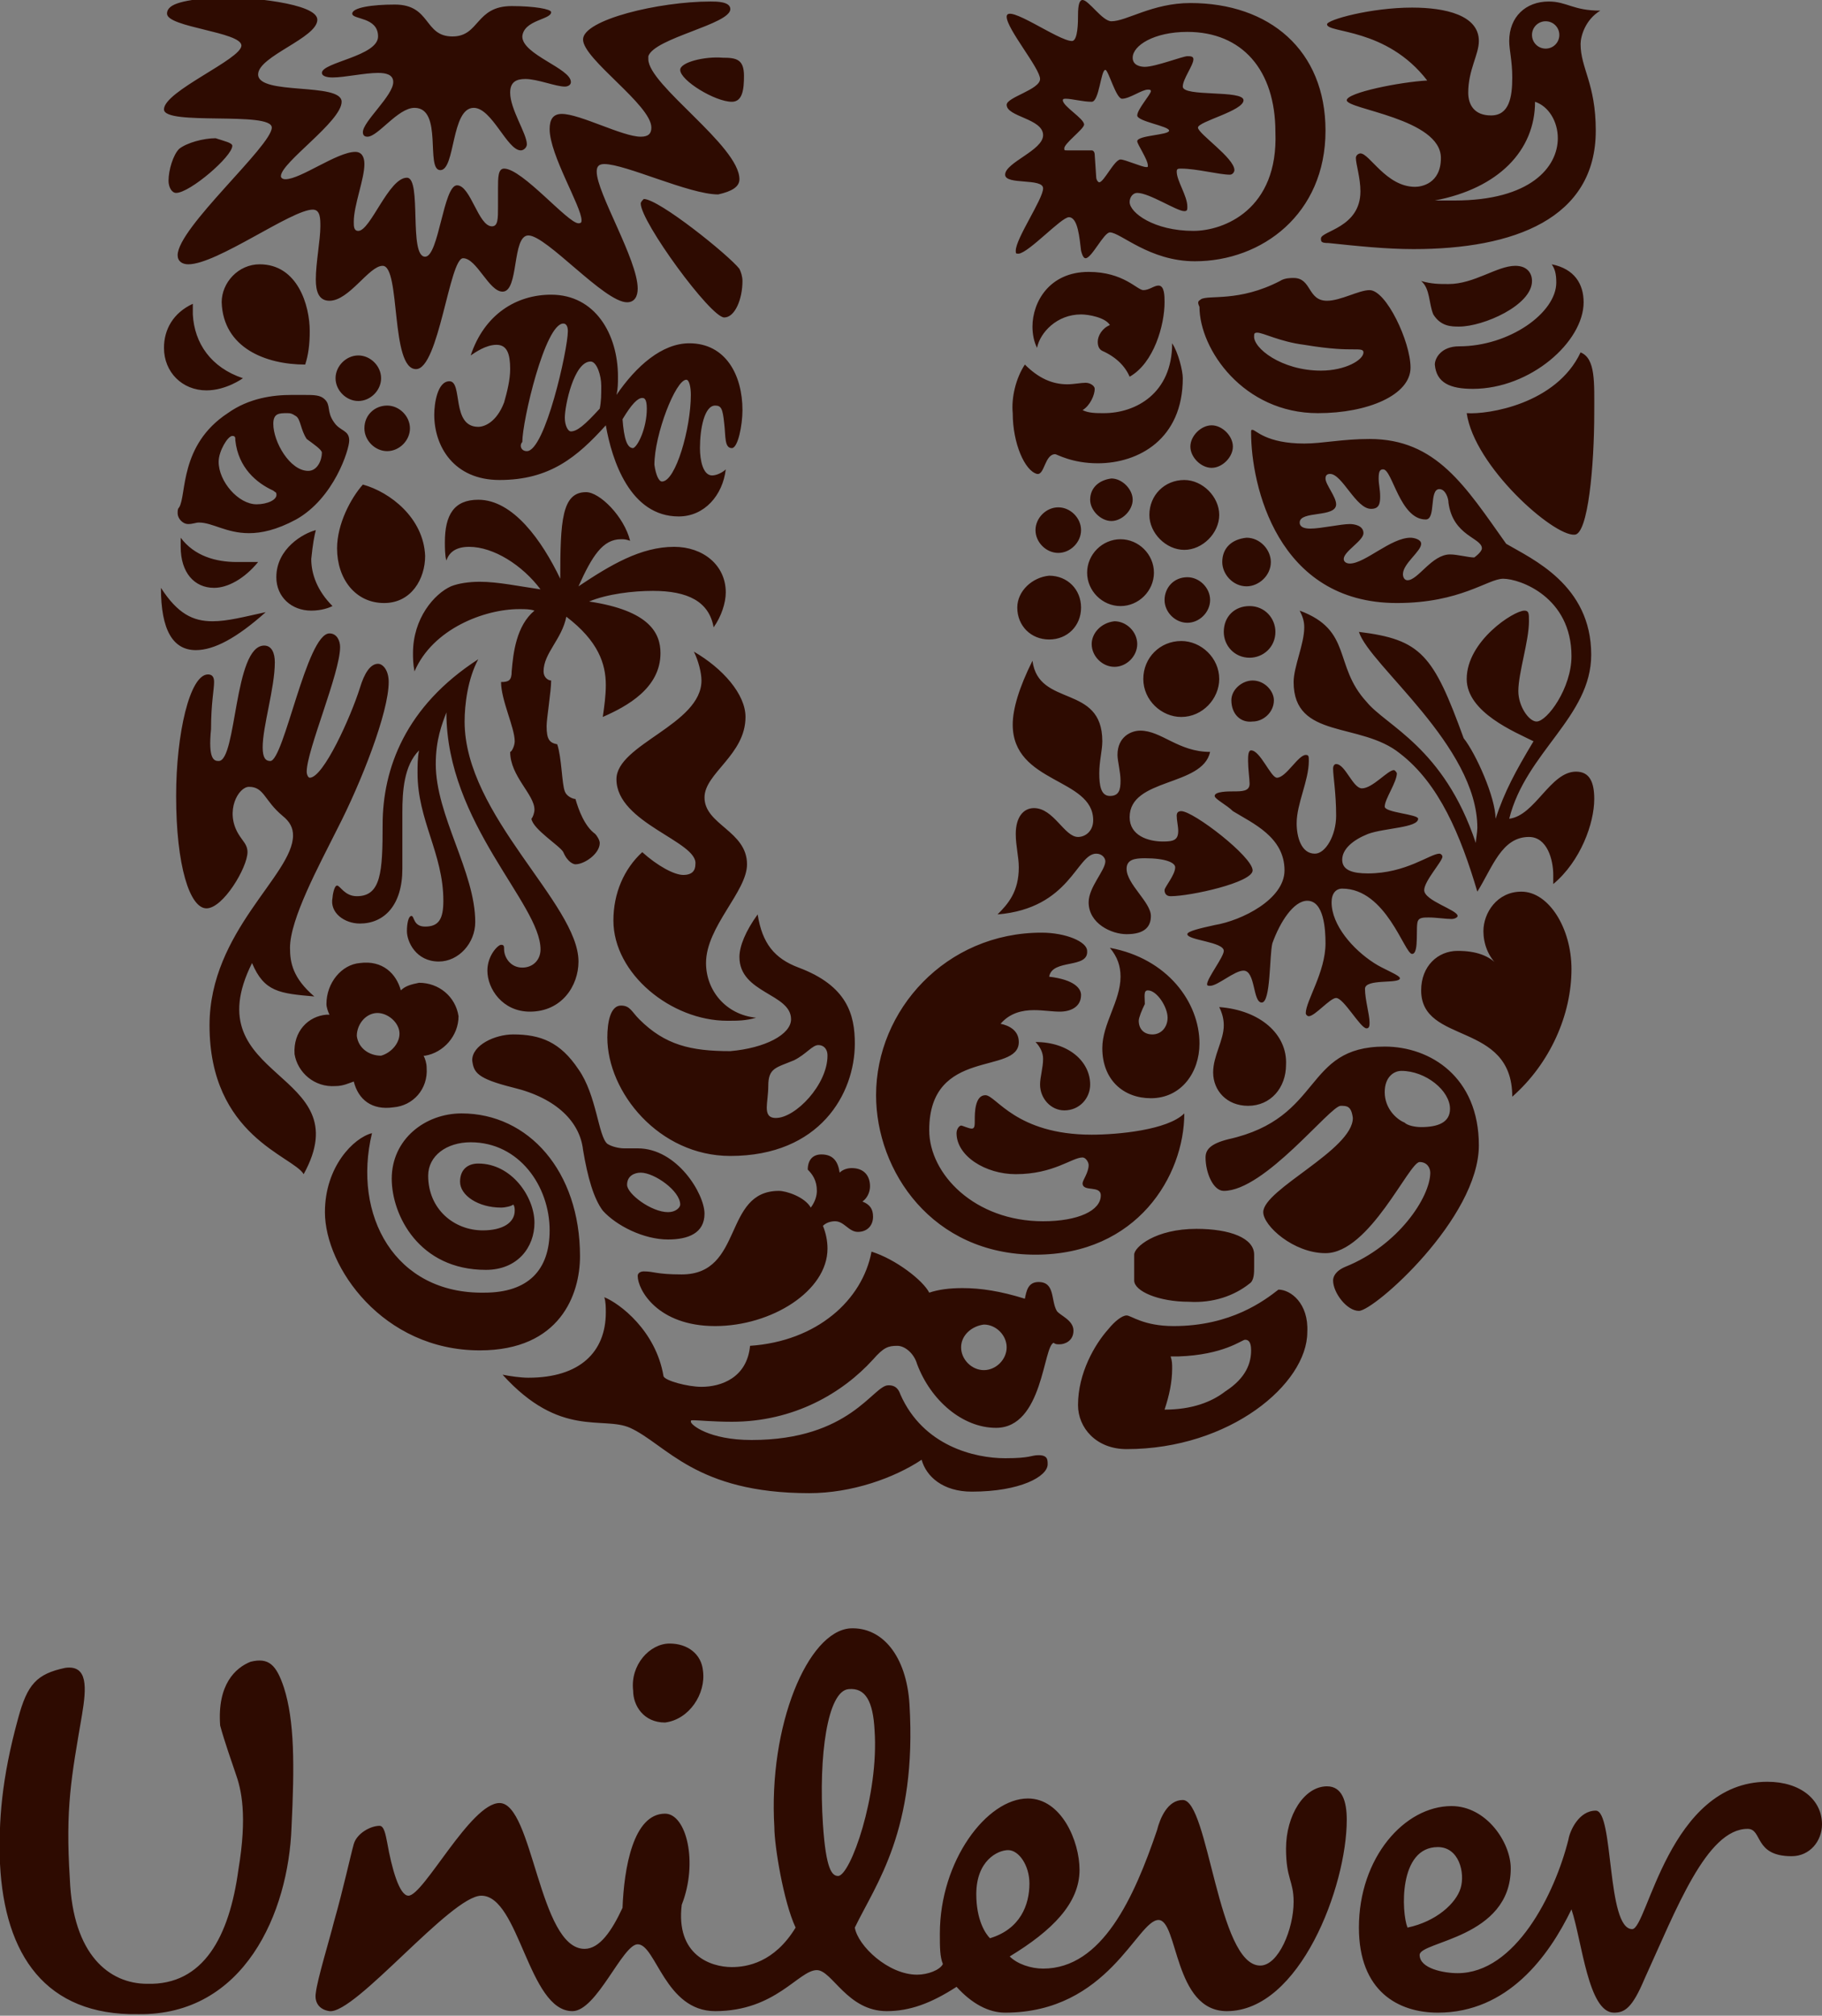 <?xml version="1.0" encoding="utf-8"?>
<!-- Generator: Adobe Illustrator 19.2.0, SVG Export Plug-In . SVG Version: 6.00 Build 0)  -->
<svg version="1.1" id="Слой_1" xmlns="http://www.w3.org/2000/svg" xmlns:xlink="http://www.w3.org/1999/xlink" x="0px" y="0px"
	 viewBox="0 0 120 132.7" style="enable-background:new 0 0 120 132.7;" xml:space="preserve">
<rect x="0" y="0" width="120" height="132.7" fill="#808080" stroke="none"/>
<style type="text/css">
	.st0{fill:#FFFFFF;}
	.st1{fill:#2E0B01;}
	.st2{opacity:0.55;fill:#2E0B01;enable-background:new    ;}
	.st3{opacity:0.2;enable-background:new    ;}
	.st4{fill:#44A3BC;}
	.st5{fill:#CB242D;}
	.st6{fill:#DC5B2B;}
	.st7{opacity:0.5;}
	.st8{fill:#C5CB79;}
	.st9{fill:#E2001A;}
	.st10{fill:#B70718;}
	.st11{fill:#EFB886;}
	.st12{fill:#BBDBE8;}
	.st13{fill:#50542E;}
	.st14{opacity:0.109;fill:#FFFFFF;enable-background:new    ;}
	.st15{opacity:0.5;fill:#CB242D;enable-background:new    ;}
	.st16{opacity:0.6;}
	.st17{fill:#EC9488;}
	.st18{fill:none;stroke:#50542E;stroke-linecap:round;stroke-miterlimit:10;}
	.st19{opacity:0.2;fill:#55721A;enable-background:new    ;}
	.st20{fill:#55721A;}
	.st21{fill:none;stroke:#FFFFFF;stroke-miterlimit:10;}
	.st22{fill:none;stroke:#C5CB79;stroke-width:2;stroke-miterlimit:10;}
	.st23{fill:#CDC09E;}
	.st24{opacity:0.1;fill:#44A3BC;}
	.st25{opacity:0.9;}
	.st26{opacity:0.9;fill:#44A3BC;enable-background:new    ;}
	.st27{opacity:0.109;fill:#44A3BC;enable-background:new    ;}
	.st28{opacity:0.109;fill:#55721A;enable-background:new    ;}
	.st29{opacity:0.4;}
	.st30{opacity:0.9;fill:#55721A;enable-background:new    ;}
	.st31{opacity:0.4;fill:#55721A;}
	.st32{fill:#D95929;}
	.st33{fill:#F68D1A;}
	.st34{fill:#FFC73B;}
	.st35{fill:#FABC14;}
	.st36{fill:#FCAD17;}
	.st37{fill:none;stroke:#FFFFFF;stroke-width:2;stroke-miterlimit:10;}
	.st38{fill:none;stroke:#44A3BC;stroke-width:20;stroke-miterlimit:10;}
	.st39{fill:none;stroke:#44A3BC;stroke-width:20;stroke-linejoin:round;stroke-miterlimit:10;}
	.st40{fill:none;}
	.st41{fill:#3B5998;}
	.st42{fill:none;stroke:#000000;stroke-width:2;stroke-miterlimit:10;}
	.st43{opacity:0.6;fill:#333333;}
</style>
<g>
	<g id="XMLID_557_" class="st7">
		<g id="XMLID_722_">
			<g id="XMLID_723_">
				<g id="XMLID_724_">
					<path id="XMLID_729_" class="st14" d="M26469.2,133.6c0-3.2,0-6.4,0-9.6c0-1.5,0-3.2,0-4.9c0-3.9,0-8.4,0-13.8c0-1.5,0-3,0-4.4
						c0-4,0-7.9,0-11.9c0-5.3,0-10.5,0-15.8c0-3.8,0-7.5,0-11.1c0-3.7,0-7.3,0-10.7c0-6.9,0-13,0-19s0-11.9,0-18.3
						c0-3.1,0-6.3,0-9.7c0-3.6,0-7.2,0-10.9c0-0.8,0,1,0,0.9c0,0.9,0,2.3,0,3.2c0,2.9,0,5.6,0,8.2c0,1.8,0,3.5,0,5.1
						c0,4.2,0,8.1,0,11.9c0,7.7,0,14.8,0,22.8c0,3.1,0,6.3,0,9.6c0,4.2,0,8.6,0,13.2c0,0-65535,22216.5,0,28.2c0-0.9,0-1.9,0-2.8
						c0,6.4,0,13.2,0,18.3c0,1.8,0,3.5,0,5.1c0,4.2,0,8.1,0,11.9c0,0.2,0,2.1,0,2.3C26469.2,131.3,26469.2,133.6,26469.2,133.6
						L26469.2,133.6z"/>
				</g>
			</g>
		</g>
	</g>
</g>
<g>
	<g id="XMLID_1525_" class="st16">
		<g id="XMLID_1556_">
			<g id="XMLID_1557_">
				<g id="XMLID_1558_">
					<path id="XMLID_1561_" class="st14" d="M26469.2,59c0-0.5,0-1.3,0-2.5c0,1.2,0,2.5,0,3.7c0,1.3,0,2.6,0,4c0,0.6,0,1,0,1.2
						c0,2,0,4.4,0,6.4l0,0c0-0.9,0-1.2,0-2.1c0-1.5,0-4.7,0-6.1C26469.2,61.3,26469.2,60.3,26469.2,59c0-1,0-1.8,0-2.5
						c0-0.9,0-1.4,0-1.6c0,0,0,3.5,0,3.7c0,2.4,0,4.7,0,6.4c0,1.7,0,2.7,0,3.6c0,0,0-3.4,0-3.7c0-7.4,0-15,0-23c0,1.2,0,2.5,0,3.7
						c0,3.9,0,7.4,0,10.6c0,2.2,0,5,0,8.4c0,0.1,0-2,0-1.9c0-0.3,0-1.6,0-1.9c0-3.5,0-7,0-10.9c0-1.5,0-3,0-4.7c0-2.3,0-4.9,0-7.7
						c0,1.2,0,2.4,0,3.7c0,1.5,0,2.9,0,4.3c0,2.8,0,5.1,0,7.1c0,0.1,0-1.3,0-1.5c0-0.5,0-1.9,0-2.2c0-8.5,0-16.6,0-24.6
						c0-0.3,0,0.9,0,0.9c0,0.5,0,2.2,0,2.6c0,0-65535,22257.1,0,11.9c0,0,0-3.4,0-3.7c0-3.3,0-6.9,0-10.7c0-3.7,0-7.5,0-11.6v3.6
						c0,2.9,0,3.9,0,6.3c0,2.8,0,4.5,0,6c0-0.1,0-0.2,0-0.4c0-1.5,0-2.9,0-4.4c0-2.2,0-3.6,0-5.1c0,0.1,0,1.8,0,1.9
						c0,0.3,0,1.6,0,1.9c0,1,0,1.9,0,2.9c0-0.1,0-0.3,0-0.4c0-0.6,0-1.4,0-2.5c0-2.2,0-5.4,0-9.7v1.5c0,0.6,0,1.7,0,2.2
						c0,4.1,0,8,0,11.6c0,3.8,0,7.4,0,10.7c0-1.2,0-2.4,0-3.7c0-0.7,0-1.7,0-3.2c0-2.1,0-5,0-8.5V28c0,8,0,16.1,0,24.6
						c0-1.2,0-2.4,0-3.7c0-3,0-6.8,0-11.5c0-0.1,0,1.3,0,1.5c0,0.5,0,1.8,0,2.2c0,4.5,0,8.7,0,12.6c0,3.8,0,7.3,0,10.9
						c0-1.3,0-2.5,0-3.8s0-2.5,0-3.8c0-1.6,0-3.1,0-4.6c0-0.9,0-1.7,0-2.5c0-2.4,0-5.1,0-8.1c0-0.1,0,2,0,1.9c0,0.4,0,1.6,0,1.8
						c0,8,0,15.6,0,23c0-1.2,0-2.5,0-3.7c0-0.9,0-1.9,0-3.6s0-3.9,0-6.4c0,1.2,0,2.5,0,3.7c0,0.7,0,1.7,0,4.2c0,1.6,0,3.3,0,6.2
						c0-1.1,0-2.3,0-3.4c0,4.7,0,5.4,0,1.9c0-3.9,0-7.6,0-11.1v1.9c0,0.3,0,1.6,0,1.9c0,1.1,0,2,0,2.5v-1.9
						C26469.2,60.7,26469.2,59.1,26469.2,59L26469.2,59z"/>
				</g>
			</g>
		</g>
	</g>
</g>
<g>
	<path class="st1" d="M96.6,27.2c0.5,3.5,5.7,8.1,7.1,8c0.9,0,1.3-4.6,1.3-8c0-2,0.1-3.6-0.9-4C102.5,26.6,98,27.3,96.6,27.2z
		 M97,25.6c3.8,0,7.3-3.1,7.3-5.7c0-1.2-0.6-2.2-2.1-2.5c0.2,0.3,0.3,0.6,0.3,1.2c0,2-3.1,4.2-6.4,4.2c-1.2,0-1.6,0.8-1.6,1.2
		C94.6,25.2,95.5,25.6,97,25.6z M96.1,21.5c-0.5,0-1.2,0-1.7-0.8c-0.3-0.7-0.2-1.7-0.8-2.2c0.7,0.2,1.2,0.2,1.8,0.2
		c1.7,0,3.2-1.2,4.4-1.2c0.8,0,1.1,0.5,1.1,1C100.9,20.1,97.7,21.5,96.1,21.5z M14.4,50.1c1.2,0,1-7.6,3-7.6c0.5,0,0.7,0.5,0.7,1.1
		c0,1.7-0.8,4.2-0.8,5.6c0,0.7,0.2,0.9,0.5,0.9c0.9,0,2.4-8.4,3.9-8.4c0.5,0,0.7,0.5,0.7,0.9c0,1.7-2.2,6.8-2.2,8.2
		c0,0.2,0.1,0.4,0.2,0.4c0.9,0,2.7-4,3.3-5.9c0.3-1,0.7-1.6,1.2-1.6c0.3,0,0.7,0.4,0.7,1.2c0,2-1.8,6.6-3.4,9.7
		c-1.2,2.4-3.1,5.9-3.1,7.8c0,1,0.2,2,1.6,3.2c-2.3-0.2-3.3-0.3-4.1-2.2c-3.9,7.8,7.2,7,3.4,13.9c-0.7-1.2-6.2-2.5-6.2-9.8
		c0-6.2,5.5-9.9,5.5-12.5c0-0.5-0.2-0.9-0.7-1.3c-1.2-1-1.2-1.9-2.2-1.9c-0.7,0-1.6,1.6-0.7,3.1c0.3,0.5,0.6,0.7,0.6,1.2
		c0,1-1.6,3.7-2.7,3.7s-2-2.8-2-7.4c0-4.1,0.9-8,2.1-8c0.3,0,0.4,0.2,0.4,0.5c0,0.5-0.2,1.4-0.2,3.1C13.7,50,14.1,50.1,14.4,50.1z
		 M70.4,14.3c0.6,0,0.7,1.4,0.8,2.2c0.1,0.4,0.2,0.5,0.3,0.5c0.4,0,1.2-1.7,1.6-1.7c0.7,0,2.6,1.9,5.6,1.9c4.4,0,8.6-3.1,8.6-8.6
		c0-5.3-3.7-8.4-8.9-8.4c-2.5,0-4.2,1.2-5.2,1.2c-0.6,0-1.5-1.4-1.9-1.4c-0.2,0-0.3,0.3-0.3,1c0,0.4,0,1.7-0.4,1.7
		c-0.9,0-4.3-2.5-4.3-1.6c0,0.8,2.2,3.4,2.2,4.1c0,0.7-2.2,1.2-2.2,1.7c0,0.8,2.4,0.9,2.4,2c0,1-2.5,1.8-2.5,2.6
		c0,0.7,2.5,0.2,2.5,0.9c0,0.7-1.8,3.3-1.8,4.1c0,0.2,0,0.2,0.2,0.2C67.8,16.6,69.9,14.3,70.4,14.3L70.4,14.3z M23.5,68.2
		c0-0.7,0.5-1.4,1.2-1.5c0.7-0.1,1.5,0.5,1.6,1.2c0.1,0.7-0.5,1.4-1.2,1.6C24.3,69.5,23.6,69,23.5,68.2z M19.4,69.4
		c0.2,1.2,1.3,2.2,2.7,2.1c0.5,0,0.9-0.2,1.2-0.3c0.3,1.2,1.2,1.9,2.6,1.7c1.3-0.1,2.3-1.2,2.2-2.6c0-0.3-0.1-0.6-0.2-0.8H28
		c1.2-0.2,2.2-1.3,2.2-2.6c-0.2-1.3-1.3-2.2-2.6-2.2c-0.5,0.1-0.9,0.2-1.2,0.5c-0.3-1.1-1.2-2-2.7-1.8c-1.2,0.1-2.2,1.3-2.2,2.7
		c0,0.2,0.1,0.5,0.2,0.7h-0.2C20.3,66.9,19.3,67.9,19.4,69.4L19.4,69.4z M100.9,2.3c0,0.5,0.4,0.9,0.9,0.9s0.9-0.4,0.9-0.9
		s-0.4-0.9-0.9-0.9S100.9,1.8,100.9,2.3z M80.5,37c0,0.8,0.7,1.6,1.6,1.6c0.8,0,1.6-0.7,1.6-1.6c0-0.8-0.7-1.6-1.6-1.6
		C81.1,35.5,80.5,36.1,80.5,37z M80.6,41.6c0,0.9,0.7,1.7,1.7,1.7c0.9,0,1.7-0.7,1.7-1.7c0-0.9-0.7-1.7-1.7-1.7
		C81.3,39.9,80.6,40.6,80.6,41.6z M75.3,44.7c0,1.4,1.2,2.5,2.5,2.5c1.4,0,2.5-1.2,2.5-2.5c0-1.4-1.2-2.5-2.5-2.5
		C76.4,42.2,75.3,43.3,75.3,44.7z M76.7,39.5c0,0.8,0.7,1.5,1.5,1.5c0.8,0,1.5-0.7,1.5-1.5S79,38,78.2,38
		C77.3,38,76.7,38.7,76.7,39.5z M71.9,42.4c0,0.8,0.7,1.5,1.5,1.5c0.8,0,1.5-0.7,1.5-1.5c0-0.8-0.7-1.5-1.5-1.5
		C72.5,41,71.9,41.7,71.9,42.4z M75.7,33.9c0,1.2,1.1,2.3,2.3,2.3s2.3-1.1,2.3-2.3s-1.1-2.3-2.3-2.3C76.7,31.6,75.7,32.6,75.7,33.9z
		 M78.4,29.4c0,0.7,0.7,1.4,1.4,1.4s1.4-0.7,1.4-1.4c0-0.7-0.7-1.4-1.4-1.4S78.4,28.7,78.4,29.4z M71.8,32.9c0,0.7,0.7,1.4,1.4,1.4
		c0.7,0,1.4-0.7,1.4-1.4c0-0.7-0.7-1.4-1.4-1.4C72.4,31.6,71.8,32.1,71.8,32.9z M71.6,37.7c0,1.2,1,2.2,2.2,2.2s2.2-1,2.2-2.2
		s-1-2.2-2.2-2.2S71.6,36.5,71.6,37.7z M67,40c0,1.2,0.9,2.1,2.1,2.1s2.1-0.9,2.1-2.1c0-1.2-0.9-2.1-2.1-2.1C68,38,67,38.9,67,40z
		 M68.2,34.9c0,0.8,0.7,1.5,1.5,1.5s1.5-0.7,1.5-1.5c0-0.8-0.7-1.5-1.5-1.5S68.2,34.1,68.2,34.9z M63.3,88.7c0,0.8,0.7,1.5,1.5,1.5
		c0.8,0,1.5-0.7,1.5-1.5c0-0.8-0.7-1.5-1.5-1.5C64,87.3,63.3,87.9,63.3,88.7z M24,28.2c0,0.8,0.7,1.5,1.5,1.5c0.8,0,1.5-0.7,1.5-1.5
		s-0.7-1.5-1.5-1.5C24.7,26.7,24,27.3,24,28.2z M22.1,24.9c0,0.8,0.7,1.5,1.5,1.5c0.8,0,1.5-0.7,1.5-1.5c0-0.8-0.7-1.5-1.5-1.5
		C22.8,23.4,22.1,24.1,22.1,24.9z M23.7,60.8c1.6,0,2.8-1.2,2.8-3.6v-3.7c0-1.4,0.1-3.1,1.1-4.1c-0.1,0.5-0.1,1-0.1,1.5
		c0,3.1,1.7,5.3,1.7,8.4c0,1.2-0.3,1.7-1.2,1.7c-0.8,0-0.7-0.7-0.9-0.7c-0.2,0-0.3,0.5-0.3,1c0,0.7,0.6,2,2.1,2
		c1.3,0,2.4-1.2,2.4-2.6c0-3.3-2.6-7-2.6-10.4c0-1.6,0.4-2.6,0.7-3.4c0,7.3,6.2,12.6,6.2,15.6c0,0.7-0.5,1.2-1.2,1.2
		c-0.8,0-1.2-0.7-1.2-1.2c0-0.2,0-0.3-0.2-0.3c-0.2,0-0.9,0.7-0.9,1.7c0,1.2,1,2.7,2.8,2.7c2.1,0,3.2-1.7,3.2-3.3
		c0-3.8-7.5-9.6-7.5-15.8c0-1.1,0.2-2.8,0.9-4.1c-4.8,3.1-6.3,7.2-6.3,10.9c0,3.1-0.1,4.7-1.7,4.7c-0.8,0-1.1-0.7-1.3-0.7
		c-0.2,0-0.3,0.7-0.3,0.8C21.7,60.1,22.7,60.8,23.7,60.8L23.7,60.8z M87,24.4c1.6,0,2.8-0.7,2.8-1.2c0-0.2-0.2-0.2-0.7-0.2
		c-0.5,0-1.4,0-3.2-0.3c-1.6-0.2-2.7-0.8-3.1-0.8c-0.2,0-0.2,0.1-0.2,0.2C82.5,22.9,84.4,24.4,87,24.4z M79.1,19.7
		c0.5-0.3,2.5,0.2,5.2-1.2c0.3-0.2,0.7-0.2,0.9-0.2c1.2,0,0.9,1.5,2.2,1.5c0.9,0,2.1-0.7,2.8-0.7c1.1,0,2.7,3.4,2.7,5.1
		c0,1.8-2.8,3-6.1,3c-4.9,0-7.8-4.2-7.8-7C78.8,19.8,79,19.8,79.1,19.7L79.1,19.7z M24.5,74.6c-1.2,0.3-3.1,2.2-3.1,5.2
		c0,3.6,3.8,9.1,10.2,9.1c5.3,0,6.6-3.7,6.6-6.2c0-5.6-3.4-9.4-7.8-9.4c-2.4,0-4.6,1.7-4.6,4.3c0,2.4,1.8,6,6.2,6
		c2.1,0,3.2-1.5,3.2-3.1c0-1.7-1.5-3.9-3.7-3.9c-0.7,0-1.2,0.4-1.2,1.2c0,0.9,1.2,1.7,2.7,1.7c0.3,0,0.7-0.1,0.8-0.2
		c0.1,0.1,0.1,0.3,0.1,0.4c0,0.8-0.8,1.3-2.1,1.3c-1.9,0-3.6-1.4-3.6-3.6c0-1.3,1.2-2.2,2.8-2.2c3.2,0,5.2,2.9,5.2,5.8
		c0,2.6-1.4,4.1-4.3,4.1C26,85.2,23.2,80,24.5,74.6L24.5,74.6z M20.8,34.9c-0.8,0.2-2.6,1.2-2.6,3.1c0,1.3,1,2.2,2.3,2.2
		c0.7,0,1.2-0.2,1.4-0.3c-1-1-1.4-2.1-1.4-3.1C20.6,35.8,20.7,35.3,20.8,34.9L20.8,34.9z M11.9,35.4V36c0,1.7,0.9,2.7,2.2,2.7
		c0.9,0,2-0.6,2.9-1.7C16.5,37,16,37,15.6,37C14.2,37,12.8,36.6,11.9,35.4z M10.6,38.7c0,2.8,0.8,4.1,2.3,4.1c1.2,0,2.7-0.8,4.6-2.5
		c-1.4,0.3-2.5,0.6-3.5,0.6C12.7,40.9,11.7,40.4,10.6,38.7L10.6,38.7z M66.2,96c1.7,0,1.7-0.2,2.2-0.2c0.6,0,0.6,0.3,0.6,0.6
		c0,0.8-1.8,1.8-5,1.8c-1.9,0-3-1-3.3-2.1c-1.8,1.2-4.6,2.2-7.4,2.2c-7.5,0-9.4-3.2-11.8-4.3c-1.8-0.8-4.6,0.7-8.4-3.5
		c0.5,0.1,1.2,0.2,1.7,0.2c3.4,0,5.1-1.7,5.1-4.3c0-0.3,0-0.7-0.1-1c1,0.4,3.4,2.2,3.9,5.2c0.1,0.3,1.6,0.7,2.5,0.7
		c1.3,0,3-0.6,3.2-2.7c4.4-0.3,7.4-3,8-6.2c1.6,0.5,3.4,1.9,3.8,2.7c0.6-0.2,1.3-0.3,2.2-0.3c1.2,0,2.5,0.2,4.1,0.7
		c0.1-0.5,0.2-1.1,0.9-1.1c1.1,0,0.8,1.2,1.2,1.9c0.2,0.3,1.1,0.6,1.1,1.3c0,0.7-0.6,0.9-0.9,0.9c-0.2,0-0.3,0-0.4-0.1
		c-0.7,0.2-0.7,5.6-3.8,5.6c-2.2,0-4.3-1.8-5.2-4.2c-0.2-0.7-0.8-1.2-1.3-1.2c-0.6,0-0.9,0.1-1.6,0.9c-2,2.2-5.2,4.1-9.3,4.1
		c-1.2,0-2.2-0.1-2.5-0.1c-0.2,0-0.2,0-0.2,0.1c0,0.2,1.2,1.2,4,1.2c6.5,0,8-3.6,9-3.6c0.2,0,0.6,0,0.8,0.6
		C60.8,95.2,64.2,96,66.2,96L66.2,96z M45.4,22.6c2.4,0,3.5,2.1,3.5,4.4c0,1-0.3,2.5-0.7,2.5c-0.5,0-0.4-0.8-0.5-1.6
		c-0.1-1-0.2-1.2-0.6-1.2c-0.7,0-1,1.5-1,2.8c0,0.8,0.2,1.8,0.8,1.8c0.3,0,0.7-0.2,0.9-0.4c-0.2,1.7-1.4,3.1-3.1,3.1
		c-3.2,0-4.4-3.7-4.8-6c-1.9,2.1-3.7,3.6-7,3.6c-3,0-4.3-2.2-4.3-4.3c0-0.7,0.2-2.2,1-2.2c0.9,0,0.1,3,1.9,3c0.4,0,1.2-0.3,1.7-1.6
		c0.2-0.7,0.4-1.5,0.4-2.2c0-1-0.2-1.6-0.9-1.6c-0.7,0-1.4,0.5-1.7,0.7c0.9-2.7,3-4,5.3-4c2.9,0,4.4,2.6,4.4,5.4
		c0,0.4,0,0.8-0.1,1.2C41.9,24.1,43.6,22.6,45.4,22.6L45.4,22.6z M36.3,0.8c0-0.2-1.1-0.4-2.6-0.4c-2.4,0-2.1,2-3.9,2
		c-1.9,0-1.4-2.1-3.8-2.1c-1.5,0-2.8,0.2-2.8,0.6c0,0.4,1.7,0.2,1.7,1.5s-3.7,1.7-3.7,2.4c0,0.2,0.3,0.3,0.7,0.3
		c0.8,0,2.1-0.3,3-0.3c0.5,0,1,0.1,1,0.6c0,0.9-2,2.6-2,3.3C23.9,8.9,24,9,24.2,9c0.7,0,2-1.9,3.1-1.9c1.9,0,0.7,4.1,1.7,4.1
		s0.7-4.1,2.2-4.1c1.2,0,2.2,2.8,3.1,2.8c0.2,0,0.4-0.2,0.4-0.4c0-0.7-1.1-2.3-1.1-3.4c0-0.7,0.4-0.9,1-0.9c0.8,0,2,0.5,2.6,0.5
		c0.2,0,0.4-0.1,0.4-0.3c0-0.9-3.2-1.8-3.2-3C34.5,1.3,36.3,1.3,36.3,0.8L36.3,0.8z M88.3,72.8c-0.7,0-5,5.6-7.7,5.6
		c-0.7,0-1.2-1.2-1.2-2.2c0-0.5,0.3-0.9,1.5-1.2c6.3-1.4,4.9-6.1,10.3-6.1c3,0,6.2,2,6.2,6.5c0,4.8-6.9,10.9-7.9,10.9
		c-0.8,0-1.7-1.2-1.7-2c0-0.2,0.1-0.6,0.8-0.9c3.5-1.4,5.6-4.6,5.6-6.2c0-0.3-0.2-0.7-0.7-0.7c-0.7,0-3.3,6-6.2,6
		c-2.1,0-4.1-1.8-4.1-2.7c0-1.5,5.9-4.1,5.9-6.2C89,72.8,88.7,72.8,88.3,72.8L88.3,72.8z M92.3,70.5c-0.5,0-1.1,0.4-1.1,1.4
		c0,1.1,0.8,1.8,1.3,2c0.2,0.2,0.7,0.3,1.1,0.3c1.1,0,1.9-0.3,1.9-1.2C95.5,71.8,93.9,70.5,92.3,70.5L92.3,70.5z M44.8,4.6
		c0,0.7,2.3,2.1,3.4,2.1c0.7,0,0.8-0.8,0.8-1.7c0-1.1-0.5-1.2-1.4-1.2C46.4,3.7,44.8,4.1,44.8,4.6z M48.7,11.8c0-2.2-6-6.2-6-7.9
		V3.7c0.4-1.2,5.4-2.1,5.4-3.1c0-0.5-0.9-0.5-1.3-0.5c-3.4,0-8.4,1.2-8.4,2.5s4.5,4.3,4.5,5.8c0,0.4-0.2,0.6-0.7,0.6
		c-1.2,0-4-1.5-5.2-1.5c-0.6,0-0.8,0.4-0.8,1c0,1.7,2.1,5.1,2.1,6c0,0.1,0,0.2-0.2,0.2c-0.7,0-3.7-3.6-4.9-3.6
		c-0.4,0-0.4,0.6-0.4,1.3v1.2c0,0.8,0,1.3-0.4,1.3c-0.9,0-1.4-2.7-2.3-2.7c-0.9,0-1.2,4.7-2.1,4.7c-1.1,0-0.2-5.2-1.2-5.2
		c-1.2,0-2.4,3.5-3.2,3.5c-0.3,0-0.3-0.3-0.3-0.6c0-1.1,0.7-2.8,0.7-3.8c0-0.5-0.2-0.8-0.6-0.8c-1.2,0-3.6,1.8-4.6,1.8
		c-0.2,0-0.3-0.1-0.3-0.2c0-0.9,4-3.6,4-4.9s-5.5-0.4-5.5-1.8c0-1.2,3.9-2.4,3.9-3.6c0-1.1-4.6-1.5-6.5-1.5C12.2,0,11,0.2,11,0.9
		c0,0.9,4.9,1.2,4.9,2.1s-5.1,3-5.1,4.2c0,1.1,7.1,0.1,7.1,1.2c0,1.2-6.2,6.6-6.2,8.4c0,0.4,0.3,0.6,0.7,0.6c1.9,0,6.8-3.6,8.2-3.6
		c0.5,0,0.5,0.6,0.5,1.1c0,0.9-0.3,2.4-0.3,3.5c0,0.8,0.2,1.4,0.9,1.4c1.3,0,2.6-2.3,3.5-2.3c1.2,0,0.5,6.8,2.2,6.8
		c1.5,0,2.2-7.3,3.1-7.3c0.9,0,1.7,2.2,2.6,2.2c1.1,0,0.6-3.7,1.7-3.7c1.2,0,5,4.4,6.5,4.4c0.5,0,0.7-0.4,0.7-0.9
		c0-1.9-2.7-6.3-2.7-7.7c0-0.3,0.1-0.5,0.5-0.5c1.4,0,5.6,2,7.5,2C48.2,12.6,48.7,12.3,48.7,11.8L48.7,11.8z M98.5,53.9
		c0.6-1.8,1.3-3.1,2.5-5.1c-1.2-0.6-4.4-1.9-4.4-4.1c0-2.5,3.1-4.5,3.8-4.5c0.3,0,0.3,0.2,0.3,0.7c0,1.3-0.7,3.4-0.7,4.6
		c0,1,0.7,2,1.2,2c0.7,0,2.3-2.2,2.3-4.3c0-3.9-3.4-5.1-4.5-5.1c-1,0-2.8,1.6-7,1.6c-7.9,0-9.6-7.8-9.6-11.2c0-0.2,0-0.2,0.1-0.2
		c0.2,0,0.9,0.9,3.4,0.9c1.2,0,2.5-0.3,4.3-0.3c4.4,0,6.3,3.1,9,6.9c1.7,1,5.6,2.7,5.6,7.3c0,4.1-4.3,6.4-5.4,10.8
		c1.7-0.2,2.7-3.1,4.4-3.1c0.9,0,1.2,0.7,1.2,1.8c0,1.6-0.9,4.1-2.7,5.6v-0.6c0-1-0.4-2.5-1.6-2.5c-1.8,0-2.4,2-3.4,3.6
		c-1.1-3.7-2.5-7.1-5.1-9.1c-2.6-2.1-7-0.9-7-4.7c0-1,0.7-2.5,0.7-3.6c0-0.4-0.1-0.7-0.3-1.1c3.5,1.3,2.2,3.6,4.4,6
		c1.3,1.6,5.1,3,7.2,9.3c0-0.2,0.1-0.7,0.1-1c0-5.4-7.1-10.7-7.8-12.9c4.1,0.5,4.9,1.5,6.9,7C97.2,49.6,98.5,52.5,98.5,53.9
		L98.5,53.9z M20.1,24c0.2-0.6,0.3-1.3,0.3-2.2c0-1.7-0.8-4.4-3.3-4.4c-1.4,0-2.5,1.2-2.5,2.5C14.7,22.9,17.5,24,20.1,24L20.1,24z
		 M16.9,33.2c-1.2,0-2.5-1.5-2.5-2.8c0-0.7,0.6-1.7,0.9-1.7c0.2,0,0.2,0.1,0.2,0.3c0.2,1.8,1.4,2.8,2.5,3.3c0.1,0.1,0.2,0.1,0.2,0.2
		C18.3,32.9,17.6,33.2,16.9,33.2z M21.2,29.8c0,0.5-0.3,1.2-0.9,1.2c-1.2,0-2.3-1.9-2.3-3.1c0-0.7,0.4-0.7,0.9-0.7
		c0.2,0,0.3,0,0.6,0.2c0.3,0.2,0.3,0.9,0.7,1.5C20.6,29.2,21.2,29.6,21.2,29.8L21.2,29.8z M20,26h-0.8c-1.2,0-2.8,0.2-4.2,1.2
		c-3.2,2.1-2.7,5.4-3.2,6.2c-0.1,0.1-0.1,0.2-0.1,0.4c0,0.3,0.3,0.7,0.7,0.7c0.3,0,0.5-0.1,0.7-0.1c0.9,0,1.8,0.7,3.3,0.7
		c0.8,0,1.8-0.2,3.1-0.9C22,32.8,23,29.6,23,29c0-0.7-0.6-0.6-1-1.2c-0.5-0.7-0.2-1.1-0.6-1.5C21.1,26,20.7,26,20,26L20,26z
		 M23.9,31.9c-0.8,0.9-1.7,2.6-1.7,4.2c0,2,1.2,3.6,3.1,3.6c1.8,0,2.7-1.6,2.7-3.1C27.9,34.1,25.7,32.4,23.9,31.9L23.9,31.9z
		 M16,24.9c0,0-1.1,0.8-2.4,0.8c-1.6,0-2.8-1.2-2.8-2.8c0-1.2,0.6-2.3,1.9-2.9v0.7C12.8,22.6,13.9,24.2,16,24.9L16,24.9z M81.1,46.1
		c0-0.7,0.7-1.3,1.4-1.3c0.8,0,1.4,0.7,1.4,1.3c0,0.8-0.7,1.4-1.4,1.4C81.7,47.6,81.1,47,81.1,46.1z M82,88.2c0.2,0,0.4,0.1,0.4,0.7
		c0,0.8-0.3,1.8-1.7,2.7c-0.9,0.7-2.2,1.2-4,1.2c0.3-0.9,0.5-1.8,0.5-2.7c0-0.3,0-0.5-0.1-0.8h0.5C80.6,89.2,81.8,88.2,82,88.2
		L82,88.2z M82.3,84.5c0.3-0.2,0.3-0.7,0.3-1.1v-0.8c0-1.1-1.6-1.7-3.8-1.7c-2.7,0-4.1,1.2-4.1,1.7v1.7c0,0.7,1.6,1.4,3.6,1.4
		C79.9,85.8,81.3,85.3,82.3,84.5L82.3,84.5z M84.2,84.9c-0.9,0.7-3.1,2.4-6.9,2.4c-2,0-2.8-0.7-3.1-0.7S73.4,87,73,87.5
		c-0.9,1-2,2.9-2,5c0,1.5,1.2,2.9,3.2,2.9c6.8,0,11.9-4.3,11.9-7.7C86.2,85.8,85,84.9,84.2,84.9L84.2,84.9z M85.4,54.2
		c0,0.9,0.3,2,1.2,2c0.7,0,1.4-1.2,1.4-2.5c0-1.5-0.2-2.6-0.2-3.1c0-0.2,0.1-0.3,0.2-0.3c0.6,0,1.1,1.6,1.7,1.6
		c0.7,0,1.7-1.2,2.1-1.2c0.1,0,0.2,0.2,0.2,0.2c0,0.6-0.8,1.7-0.8,2.2c0,0.4,2.2,0.5,2.2,0.8c0,0.6-2.2,0.6-3.3,1
		c-1,0.4-1.7,1-1.7,1.7s0.7,0.9,1.7,0.9c2.5,0,4.1-1.3,4.7-1.3c0.1,0,0.2,0.1,0.2,0.2c0,0.3-1.2,1.6-1.2,2.2c0,0.7,2.2,1.3,2.2,1.7
		c0,0.1-0.2,0.2-0.4,0.2c-0.4,0-1-0.1-1.5-0.1c-0.3,0-0.6,0-0.7,0.2c-0.2,0.3,0.1,2.2-0.4,2.2c-0.5,0-1.7-4.3-4.6-4.3
		c-0.4,0-0.7,0.3-0.7,0.9c0,1.5,1.4,3.1,2.8,4c0.6,0.4,1.7,0.8,1.7,1c0,0.4-2.3,0-2.3,0.7c0,0.7,0.3,1.7,0.3,2.2
		c0,0.2,0,0.4-0.2,0.4c-0.4,0-1.5-2-2-2c-0.4,0-1.4,1.2-1.8,1.2c-0.1,0-0.2-0.1-0.2-0.2c0-0.8,1.3-2.7,1.3-4.6
		c0-0.9-0.1-2.8-1.2-2.8c-0.9,0-1.8,1.4-2.3,2.8c-0.2,0.8-0.1,3.9-0.7,3.9c-0.6,0-0.4-2.1-1.2-2.1c-0.6,0-1.7,1-2.2,1
		c-0.1,0-0.2,0-0.2-0.1c0-0.4,1.1-1.8,1.1-2.2c0-0.6-2.4-0.7-2.4-1.1c0-0.2,0.9-0.4,1.8-0.6c1.8-0.3,4.6-1.7,4.6-3.6
		c0-2.2-2.1-3.1-3.4-3.9C80.8,53,80,52.6,80,52.4c0-0.3,0.9-0.3,1.2-0.3c0.6,0,1.1,0,1.1-0.5c0-0.3-0.1-1-0.1-1.5
		c0-0.3,0-0.7,0.2-0.7c0.6,0,1.3,1.8,1.7,1.8c0.6,0,1.4-1.5,1.9-1.5c0.2,0,0.2,0.1,0.2,0.4C86.2,51.4,85.4,52.9,85.4,54.2L85.4,54.2
		z M68,43.5c0.4,3.1,4.6,1.5,4.6,5.3c0,0.6-0.2,1.3-0.2,2.1c0,0.8,0.1,1.5,0.7,1.5s0.7-0.4,0.7-1s-0.2-1.3-0.2-1.7
		c0-1.2,0.9-1.6,1.5-1.6c1.4,0,2.5,1.4,4.6,1.4c-0.5,2.3-5.3,1.7-5.3,4.3c0,1.2,1.2,1.6,2.2,1.6c0.7,0,1-0.1,1-0.7
		c0-0.3-0.1-0.7-0.1-1c0-0.2,0.1-0.3,0.3-0.3c0.8,0,4.7,3,4.7,3.9c0,0.8-4.1,1.7-5.4,1.7c-0.3,0-0.4-0.2-0.4-0.4
		c0-0.2,0.7-1,0.7-1.5c0-0.3-0.6-0.6-2-0.6c-0.7,0-1.2,0.1-1.2,0.7c0,1,1.6,2.2,1.6,3.1c0,0.7-0.4,1.2-1.6,1.2c-1,0-2.5-0.7-2.5-2.1
		c0-1,1.1-2.1,1.1-2.7c0-0.2-0.2-0.5-0.6-0.5c-1.3,0-1.7,3.6-6.5,4c0.7-0.7,1.4-1.5,1.4-3.1c0-0.7-0.2-1.4-0.2-2.2
		c0-1.1,0.5-1.7,1.2-1.7c1.3,0,2,1.9,2.9,1.9c0.5,0,1-0.4,1-1.1c0-2.8-5.3-2.4-5.3-6.3C66.7,46.7,67.1,45.3,68,43.5L68,43.5z
		 M75,67.2c0,0.5,0.3,0.9,0.9,0.9s1-0.5,1-1.1c0-0.7-0.7-1.8-1.3-1.8c-0.3,0-0.2,0.4-0.2,0.9C75.2,66.5,75,67,75,67.2L75,67.2z
		 M73.1,62.4c3.8,0.7,5.9,3.6,5.9,6.3c0,1.9-1.2,3.6-3.2,3.6c-1.8,0-3.2-1.2-3.2-3.3c0-1.6,1.2-3.1,1.2-4.7
		C73.8,63.6,73.6,63,73.1,62.4L73.1,62.4z M68.2,68.6c0.3,0.3,0.5,0.7,0.5,1.1c0,0.6-0.2,1.2-0.2,1.7c0,0.9,0.7,1.7,1.6,1.7
		c1,0,1.7-0.8,1.7-1.7C71.8,69.9,70.4,68.6,68.2,68.6L68.2,68.6z M80.3,66.3c0.2,0.4,0.3,0.8,0.3,1.2c0,1-0.7,2-0.7,3.1
		c0,1.2,0.9,2.2,2.3,2.2c1.5,0,2.5-1.2,2.5-2.7C84.8,68.1,83,66.5,80.3,66.3z M69.1,64.3c1.7,0.2,2.1,0.8,2.1,1.2
		c0,0.8-0.7,1.1-1.4,1.1c-0.5,0-1.1-0.1-1.7-0.1c-0.8,0-1.6,0.2-2.2,0.9c0.5,0.1,1.2,0.4,1.2,1.2c0,2.2-5.9,0.3-5.9,5.8
		c0,2.9,3,6,7.5,6c2.3,0,3.8-0.7,3.8-1.7c0-0.7-1.2-0.2-1.2-0.8c0-0.2,0.4-0.7,0.4-1.2c0-0.2-0.2-0.5-0.4-0.5
		c-0.7,0-1.9,1.1-4.4,1.1c-2,0-3.9-1.2-3.9-2.7c0-0.3,0.2-0.5,0.3-0.5s0.5,0.2,0.7,0.2c0.2,0,0.2-0.2,0.2-0.6c0-0.4,0-1.6,0.7-1.6
		s2,2.6,7,2.6c1.7,0,5-0.3,6.1-1.4c0,4.1-3.1,9.3-9.8,9.3c-6.8,0-10.5-5.5-10.5-10.5c0-5.6,4.6-10.7,10.9-10.7c1.6,0,3,0.6,3,1.2
		C71.7,63.8,69.3,63.1,69.1,64.3L69.1,64.3z M42.6,26.9c0-0.7-0.2-0.7-0.3-0.7c-0.3,0-0.7,0.4-1.3,1.4c0.1,1.3,0.3,1.9,0.7,1.9
		C42,29.4,42.6,28.2,42.6,26.9z M37.6,28.4c0.4,0,0.9-0.4,1.9-1.5c0.1-0.5,0.1-0.9,0.1-1.5c0-0.7-0.3-1.6-0.7-1.6
		c-1.1,0-1.7,2.9-1.7,3.7C37.2,28,37.4,28.4,37.6,28.4z M43.6,31.7c0.9,0,1.9-3.5,1.9-5.7c0-0.5-0.1-1-0.3-1c-0.7,0-2.1,3.6-2.1,5.6
		C43.2,31.3,43.4,31.7,43.6,31.7z M34.7,29.7c1.2,0,2.7-6.7,2.7-7.9c0-0.3-0.1-0.5-0.3-0.5c-1.2,0-2.7,6.4-2.7,7.8
		C34.2,29.3,34.3,29.7,34.7,29.7L34.7,29.7z M38.6,32.4c-1.6,0-1.7,1.9-1.7,5.7c-1.2-2.5-3.1-5.2-5.4-5.2c-1.6,0-2.2,1-2.2,2.8
		c0,0.3,0,0.9,0.1,1.2c0.2-0.6,0.7-0.9,1.5-0.9c1.6,0,3.5,1.2,4.7,2.8c-1.4-0.2-2.8-0.5-4-0.5c-0.7,0-1.4,0.1-1.9,0.3
		c-1.1,0.5-2.5,2.1-2.5,4.4c0,0.3,0,0.7,0.1,1.2c1.2-2.8,4.6-4.1,6.9-4.1c0.4,0,0.7,0,1,0.1c-1.2,1-1.4,2.8-1.5,4
		c0,0.6-0.2,0.7-0.7,0.7c0,1.2,0.9,3,0.9,3.9c0,0.3-0.2,0.7-0.3,0.7c0,1.6,1.6,2.8,1.6,3.8c0,0.2-0.1,0.5-0.2,0.6
		c0.1,0.7,1.9,1.8,2.1,2.2c0.3,0.7,0.7,0.8,0.8,0.8c0.6,0,1.6-0.7,1.6-1.4c0-0.2-0.2-0.5-0.3-0.6c-0.7-0.5-1.1-1.6-1.3-2.3
		c-0.2,0-0.6-0.2-0.7-0.5c-0.2-0.5-0.2-2.2-0.5-3.1c-0.5-0.1-0.7-0.3-0.7-1.2c0-0.5,0.3-2.3,0.3-3c-0.2,0-0.5-0.2-0.5-0.6
		c0-1.2,1.2-2.1,1.5-3.6c2.1,1.6,2.6,3.1,2.6,4.5c0,0.7-0.1,1.4-0.2,2.1c1.6-0.7,3.8-1.9,3.8-4.2c0-1.3-0.7-2.8-4.7-3.4
		c1.2-0.5,2.9-0.7,4.2-0.7c2.3,0,3.7,0.7,4,2.4c0.5-0.7,0.8-1.6,0.8-2.3c0-1.8-1.5-3-3.4-3c-2.2,0-4.2,1.2-6.3,2.6
		c0.9-2,1.6-3.1,2.8-3.1c0.2,0,0.3,0,0.6,0.1C41.1,34,39.5,32.4,38.6,32.4L38.6,32.4z M15.3,9.6c0,0.7-2.8,3.1-3.7,3.1
		c-0.3,0-0.5-0.4-0.5-0.8c0-0.7,0.3-1.7,0.7-2.1c0.5-0.4,1.6-0.7,2.4-0.7C14.8,9.3,15.3,9.4,15.3,9.6L15.3,9.6z M100.2,58.7
		c1.8,0,3.3,2.4,3.3,5.1c0,3-1.4,6.2-3.9,8.4c0-5-6-3.4-6-7c0-1.6,1.1-2.6,2.4-2.6c1.2,0,2.1,0.3,2.7,1c-0.7-0.6-1-1.5-1-2.3
		C97.7,60.1,98.6,58.7,100.2,58.7L100.2,58.7z M73.1,21.4c-0.3-0.5-1.4-0.7-1.9-0.7c-1.6,0-2.7,1.2-2.9,2.2C68.1,22.5,68,22,68,21.5
		c0-1.6,1.1-3.6,3.7-3.6c2.3,0,3.2,1.2,3.6,1.2s0.7-0.3,1-0.3c0.4,0,0.4,0.7,0.4,1.1c0,1.5-0.7,4-2.3,4.9c-0.3-0.7-0.9-1.3-1.8-1.7
		c-0.2-0.1-0.3-0.3-0.3-0.6C72.3,22.1,72.6,21.6,73.1,21.4L73.1,21.4z M67.5,24c0.9,0.9,1.8,1.3,2.8,1.3c0.4,0,0.9-0.1,1.2-0.1
		c0.3,0,0.6,0.2,0.6,0.4c0,0.4-0.3,1.1-0.8,1.4c0.4,0.2,0.9,0.2,1.4,0.2c2.1,0,4.5-1.3,4.5-4.6c0.4,0.6,0.7,1.8,0.7,2.3
		c0,4-2.9,5.6-5.6,5.6c-1.7,0-2.7-0.6-2.8-0.6c-0.7,0-0.7,1.4-1.2,1.3c-0.8-0.2-1.6-2-1.6-4C66.6,26.2,66.9,24.9,67.5,24L67.5,24z
		 M42.2,13.4c0,1.2,4.6,7.5,5.5,7.5c0.7,0,1.2-1.2,1.2-2.4c0-0.3-0.1-0.6-0.2-0.8c-0.7-0.9-5.3-4.6-6.3-4.6
		C42.3,13.2,42.2,13.3,42.2,13.4L42.2,13.4z M94.9,10.4c0-2.6-6.2-3.2-6.2-3.8c0-0.5,3.5-1.2,5.3-1.3c-2.7-3.5-6.6-3.1-6.6-3.7
		c0-0.3,2.9-1.1,5.6-1.1c2.2,0,4.4,0.5,4.4,2.2c0,0.9-0.7,1.9-0.7,3.4c0,0.8,0.4,1.5,1.5,1.5c1.2,0,1.4-1.2,1.4-2.5
		c0-1.1-0.2-1.8-0.2-2.4c0-1.6,1.1-2.6,2.6-2.6c1.2,0,1.6,0.6,3.4,0.6c-1,0.6-1.3,1.7-1.3,2.2c0,1.6,1,2.6,1,5.7
		c0,5.8-5.4,7.8-12,7.8c-1.8,0-3.7-0.2-5.6-0.4C87,16,87,15.9,87,15.7c0-0.5,2.6-0.7,2.6-3.1c0-0.9-0.3-1.8-0.3-2.2
		c0-0.2,0.2-0.3,0.3-0.3c0.6,0,1.7,2.2,3.6,2.2C93.6,12.3,94.9,12.1,94.9,10.4L94.9,10.4z M101.1,6.7c0,3.2-2.4,5.7-6.6,6.5h1.3
		c5,0,6.8-2.2,6.8-4.1C102.6,8,102,7,101.1,6.7z M97.6,36.1c0-0.7-1.9-0.8-2.2-3c0-0.3-0.2-0.9-0.6-0.9c-0.7,0-0.2,2-0.9,2
		c-1.7,0-2.2-3.3-2.8-3.3c-0.2,0-0.3,0.1-0.3,0.6c0,0.4,0.1,0.7,0.1,1.2c0,0.5-0.1,0.8-0.6,0.8c-1,0-1.9-2.3-2.7-2.3
		c-0.2,0-0.3,0.1-0.3,0.3c0,0.4,0.7,1.2,0.7,1.7c0,0.9-2.4,0.4-2.4,1.2c0,0.3,0.3,0.4,0.7,0.4c0.7,0,2-0.3,2.6-0.3
		c0.3,0,0.9,0.1,0.9,0.6s-1.3,1.2-1.3,1.7c0,0.2,0.2,0.3,0.4,0.3c1,0,2.7-1.7,4-1.7c0.2,0,0.7,0.1,0.7,0.4c0,0.5-1.2,1.3-1.2,2
		c0,0.2,0.1,0.4,0.3,0.4c0.7,0,1.6-1.7,2.8-1.7c0.5,0,1.2,0.2,1.6,0.2C97.5,36.4,97.6,36.2,97.6,36.1L97.6,36.1z M71.4,8.2
		C71.4,7.8,70,7,70,6.6c0-0.1,0.1-0.1,0.2-0.1c0.4,0,1.1,0.2,1.7,0.2c0.5,0,0.6-2.1,0.9-2.1c0.2,0,0.7,1.9,1.1,1.9
		c0.5,0,1.3-0.6,1.7-0.6c0.1,0,0.2,0,0.2,0.1c0,0.2-0.9,1.2-0.9,1.6s2.1,0.7,2.1,1c0,0.3-2.1,0.3-2.1,0.7c0,0.2,0.7,1.2,0.7,1.6
		c0,0.1,0,0.1-0.1,0.1c-0.3,0-1.4-0.5-1.7-0.5c-0.4,0-1.1,1.5-1.4,1.5c-0.1,0-0.2-0.2-0.2-0.3l-0.1-1.5c0-0.2-0.1-0.3-0.2-0.3h-1.6
		c-0.2,0-0.2,0-0.2-0.1C70,9.5,71.4,8.5,71.4,8.2z M78.6,15.2c-2.6,0-4.2-1.2-4.2-1.9c0-0.3,0.2-0.6,0.5-0.6c0.8,0,2.6,1.2,3.1,1.2
		c0.2,0,0.2-0.1,0.2-0.3c0-0.7-0.7-1.7-0.7-2.3c0-0.2,0.1-0.2,0.3-0.2c1,0,2.5,0.4,3.2,0.4c0.2,0,0.3-0.2,0.3-0.3
		c0-0.8-2.4-2.4-2.4-2.8c0-0.4,3-1.1,3-1.8s-4-0.2-4-0.9c0-0.5,0.7-1.4,0.7-1.8c0-0.2-0.2-0.2-0.4-0.2c-0.3,0-2.1,0.7-2.8,0.7
		c-0.3,0-0.8-0.1-0.8-0.6c0-0.8,1.4-1.7,3.6-1.7c3.6,0,5.8,2.5,5.8,6.6C84.2,13.8,80.6,15.2,78.6,15.2L78.6,15.2z M53.8,78.4
		c0,0.3-0.1,0.7-0.4,1.1c-0.4-0.7-1.6-1.1-2.1-1.1c-3.7,0-2.3,5.5-6.4,5.5c-1.7,0-1.8-0.2-2.5-0.2c-0.2,0-0.4,0.1-0.4,0.3
		c0,0.9,1.3,3.3,5.1,3.3c3.7,0,7.4-2.3,7.4-5.1c0-0.5-0.1-1-0.3-1.5c0.2-0.2,0.5-0.3,0.8-0.3c0.6,0,0.9,0.7,1.5,0.7c0.6,0,1-0.4,1-1
		c0-0.5-0.2-0.8-0.7-1c0.3-0.2,0.5-0.6,0.5-1c0-0.7-0.4-1.2-1.2-1.2c-0.3,0-0.6,0.1-0.8,0.3c-0.1-0.7-0.4-1.2-1.2-1.2
		c-0.6,0-0.9,0.4-0.9,1C53.5,77.3,53.8,77.7,53.8,78.4L53.8,78.4z M44,79.8c-1.1,0-2.7-1.2-2.7-1.8c0-0.6,0.5-0.8,0.9-0.8
		c0.9,0,2.6,1.2,2.6,2.1C44.8,79.5,44.5,79.8,44,79.8L44,79.8z M33.8,71.6c2.9,0.7,4.4,2.3,4.6,4.1c0.3,1.8,0.7,3.2,1.3,4
		c0.9,1,2.7,1.9,4.3,1.9c1.3,0,2.4-0.4,2.4-1.7c0-1.3-1.8-4.3-4.4-4.3h-0.9c-0.3,0-0.8-0.1-1.1-0.3c-0.6-0.5-0.7-3.2-1.9-4.9
		c-1.2-1.8-2.5-2.3-4.3-2.3c-1.2,0-2.7,0.7-2.7,1.7C31.2,70.6,31.4,71,33.8,71.6L33.8,71.6z M52.1,67.1c0-1.7-3.4-1.7-3.4-4.1
		c0-0.7,0.4-1.7,1.2-2.8c0.3,1.9,1.1,2.9,2.7,3.5c3.2,1.2,3.7,3.1,3.7,5c0,3.3-2.3,7.4-8.2,7.4c-4.7,0-8.1-4.2-8.1-7.8
		c0-1,0.2-2.1,0.9-2.1c0.6,0,0.7,0.4,1.2,0.9c1.7,1.7,3.4,2.1,6,2.1C50.4,69,52.1,68.1,52.1,67.1L52.1,67.1z M52.3,69.8
		c-1.2,0.5-1.7,0.5-1.7,1.7c0,0.5-0.1,1.1-0.1,1.4c0,0.4,0.1,0.7,0.6,0.7c1.3,0,3.4-2.2,3.4-4.1c0-0.5-0.3-0.7-0.6-0.7
		C53.5,68.8,53.1,69.4,52.3,69.8z M40.6,51.3c0-2.3,5.6-3.6,5.6-6.5c0-0.5-0.2-1.3-0.5-1.9c1.9,1.1,3.4,2.8,3.4,4.3
		c0,2.5-2.7,3.7-2.7,5.3c0,1.8,2.8,2.2,2.8,4.4c0,1.8-2.7,4.1-2.7,6.5c0,1.8,1.3,3.4,3.3,3.6c-0.7,0.2-1.2,0.2-1.9,0.2
		c-3.7,0-7.5-3.1-7.5-6.6c0-1.8,0.7-3.4,1.9-4.5c1,0.9,2.1,1.5,2.7,1.5c0.6,0,0.8-0.3,0.8-0.7C46,55.4,40.6,54.2,40.6,51.3
		L40.6,51.3z M48.2,129.5c1,0,2.8-0.3,4.2-2.6c-0.8-1.7-1.4-5.4-1.4-6.6c-0.4-6.7,2.2-12.9,5-13.1c2.1-0.1,3.7,1.8,3.9,5
		c0.5,8.3-2.2,11.8-3.6,14.7c0.2,1.2,2.2,3.1,4.1,3.1c0.7,0,1.5-0.3,1.7-0.7c-0.2-0.5-0.2-1.1-0.2-2c0-4.8,3.1-8.9,5.8-8.9
		c2.2,0,3.4,2.8,3.4,4.7c0,2.2-1.8,4-4.6,5.7c0.5,0.5,1.4,0.8,2.2,0.8c3.9,0,6-4.7,7.5-9.1c0.2-0.8,0.7-2,1.7-2
		c1.7,0,2.3,10.9,5.1,10.9c1.2,0,2.2-2.4,2.2-4.2c0-1.4-0.5-1.5-0.5-3.5c0-2.2,1.2-4.1,2.7-4.1c1,0,1.3,1,1.3,2.2
		c0,4.4-3.1,12.6-7.9,12.6c-3.5,0-3.2-6-4.5-6c-1.4,0-3.3,6.1-10.1,6.1c-1.1,0-2.2-0.6-3.2-1.7c-1.7,1.1-3.1,1.6-4.6,1.6
		c-2.6,0-3.6-2.7-4.6-2.7c-1.2,0-2.7,2.7-6.7,2.7c-3.3,0-3.9-4.4-5.1-4.4c-1,0-2.7,4.4-4.3,4.4c-2.9,0-3.5-7.6-6-7.6
		c-2,0-8.3,7.8-10,7.6c-0.7-0.1-1-0.6-0.9-1.2c0.1-0.9,0.9-3.5,1.2-4.7c0.6-2.1,1.1-4.4,1.3-5.1c0.2-0.7,1.1-1.2,1.7-1.2
		c0.3,0,0.4,0.6,0.5,1.1c0.3,1.7,0.8,3.5,1.4,3.5c1,0,4.1-6.1,6-6.1c2.2,0,2.6,9.6,5.6,9.6c1,0,1.8-1.2,2.5-2.7
		c0.1-2.6,0.7-6.2,2.8-6.2c1.4,0,2.2,3.2,1.1,6C44.5,128.7,46.8,129.5,48.2,129.5z M99.5,123c0-1.7-1.6-4.1-3.9-4.1
		c-3.1,0-6.1,3.4-6.1,8c0,4.2,2.6,5.6,5.2,5.6c4.6,0,7.3-3.7,8.8-6.8c0.7,2.1,1.1,6.8,2.8,6.8c0.7,0,1.2-0.3,2-2.2
		c2.1-4.6,4.1-9.9,6.8-9.9c1,0,0.4,1.8,2.9,1.8c1.2,0,2-1,2-2.1c0-1.6-1.4-2.8-3.6-2.8c-6.5,0-7.9,9.7-8.9,9.7
		c-1.7,0-1.2-7.8-2.4-7.8c-1.1,0-1.7,1.3-1.8,1.9c-0.9,3.6-3.5,8.8-7.3,8.8c-0.9,0-2.5-0.3-2.5-1.2C93.5,127.8,99.5,127.6,99.5,123
		L99.5,123z M57.6,113.9c-0.1-1.9-0.6-2.8-1.7-2.7c-1.4,0.1-2,4.4-1.7,8.9c0.2,3,0.6,3.4,1,3.4C56,123.5,57.9,118.2,57.6,113.9z
		 M46.3,110c-0.1-1.1-1-1.8-2.2-1.8c-1.3,0-2.6,1.4-2.4,3.1c0,1,0.7,2.1,2.1,2.1C45.4,113.2,46.5,111.5,46.3,110z M67.8,124
		c0-1.2-0.7-2.2-1.4-2.2c-0.7,0-2.1,0.7-2.1,2.9c0,1.7,0.6,2.6,0.9,2.9C67.2,127,67.8,125.4,67.8,124z M94.7,121.6
		c1.4,0,1.8,1.7,1.5,2.7c-0.3,1-1.6,2.2-3.5,2.6C92.3,125.9,92.1,121.6,94.7,121.6z M0,122.7c-0.1-2.8,0.1-5.6,1.2-9.6
		c0.6-2.2,1.2-2.9,3.1-3.3c1.5-0.2,1.4,1.3,1.1,3.1c-0.7,4.1-1.1,6.1-0.8,10.8c0.2,5,2.6,6.9,5.1,6.9c3.7,0.1,5.4-3.1,6-7.5
		c0.6-3.6,0.2-5.3-0.2-6.4c-0.2-0.6-0.7-2-1-3.1c-0.2-2.7,1-3.8,2-4.2c1.2-0.3,1.7,0.2,2.2,1.7c0.7,2.2,0.7,5.1,0.5,9.2
		c-0.2,5.6-3.1,12.4-10.1,12.3C3,132.7,0.3,128.7,0,122.7L0,122.7z"/>
</g>
</svg>
